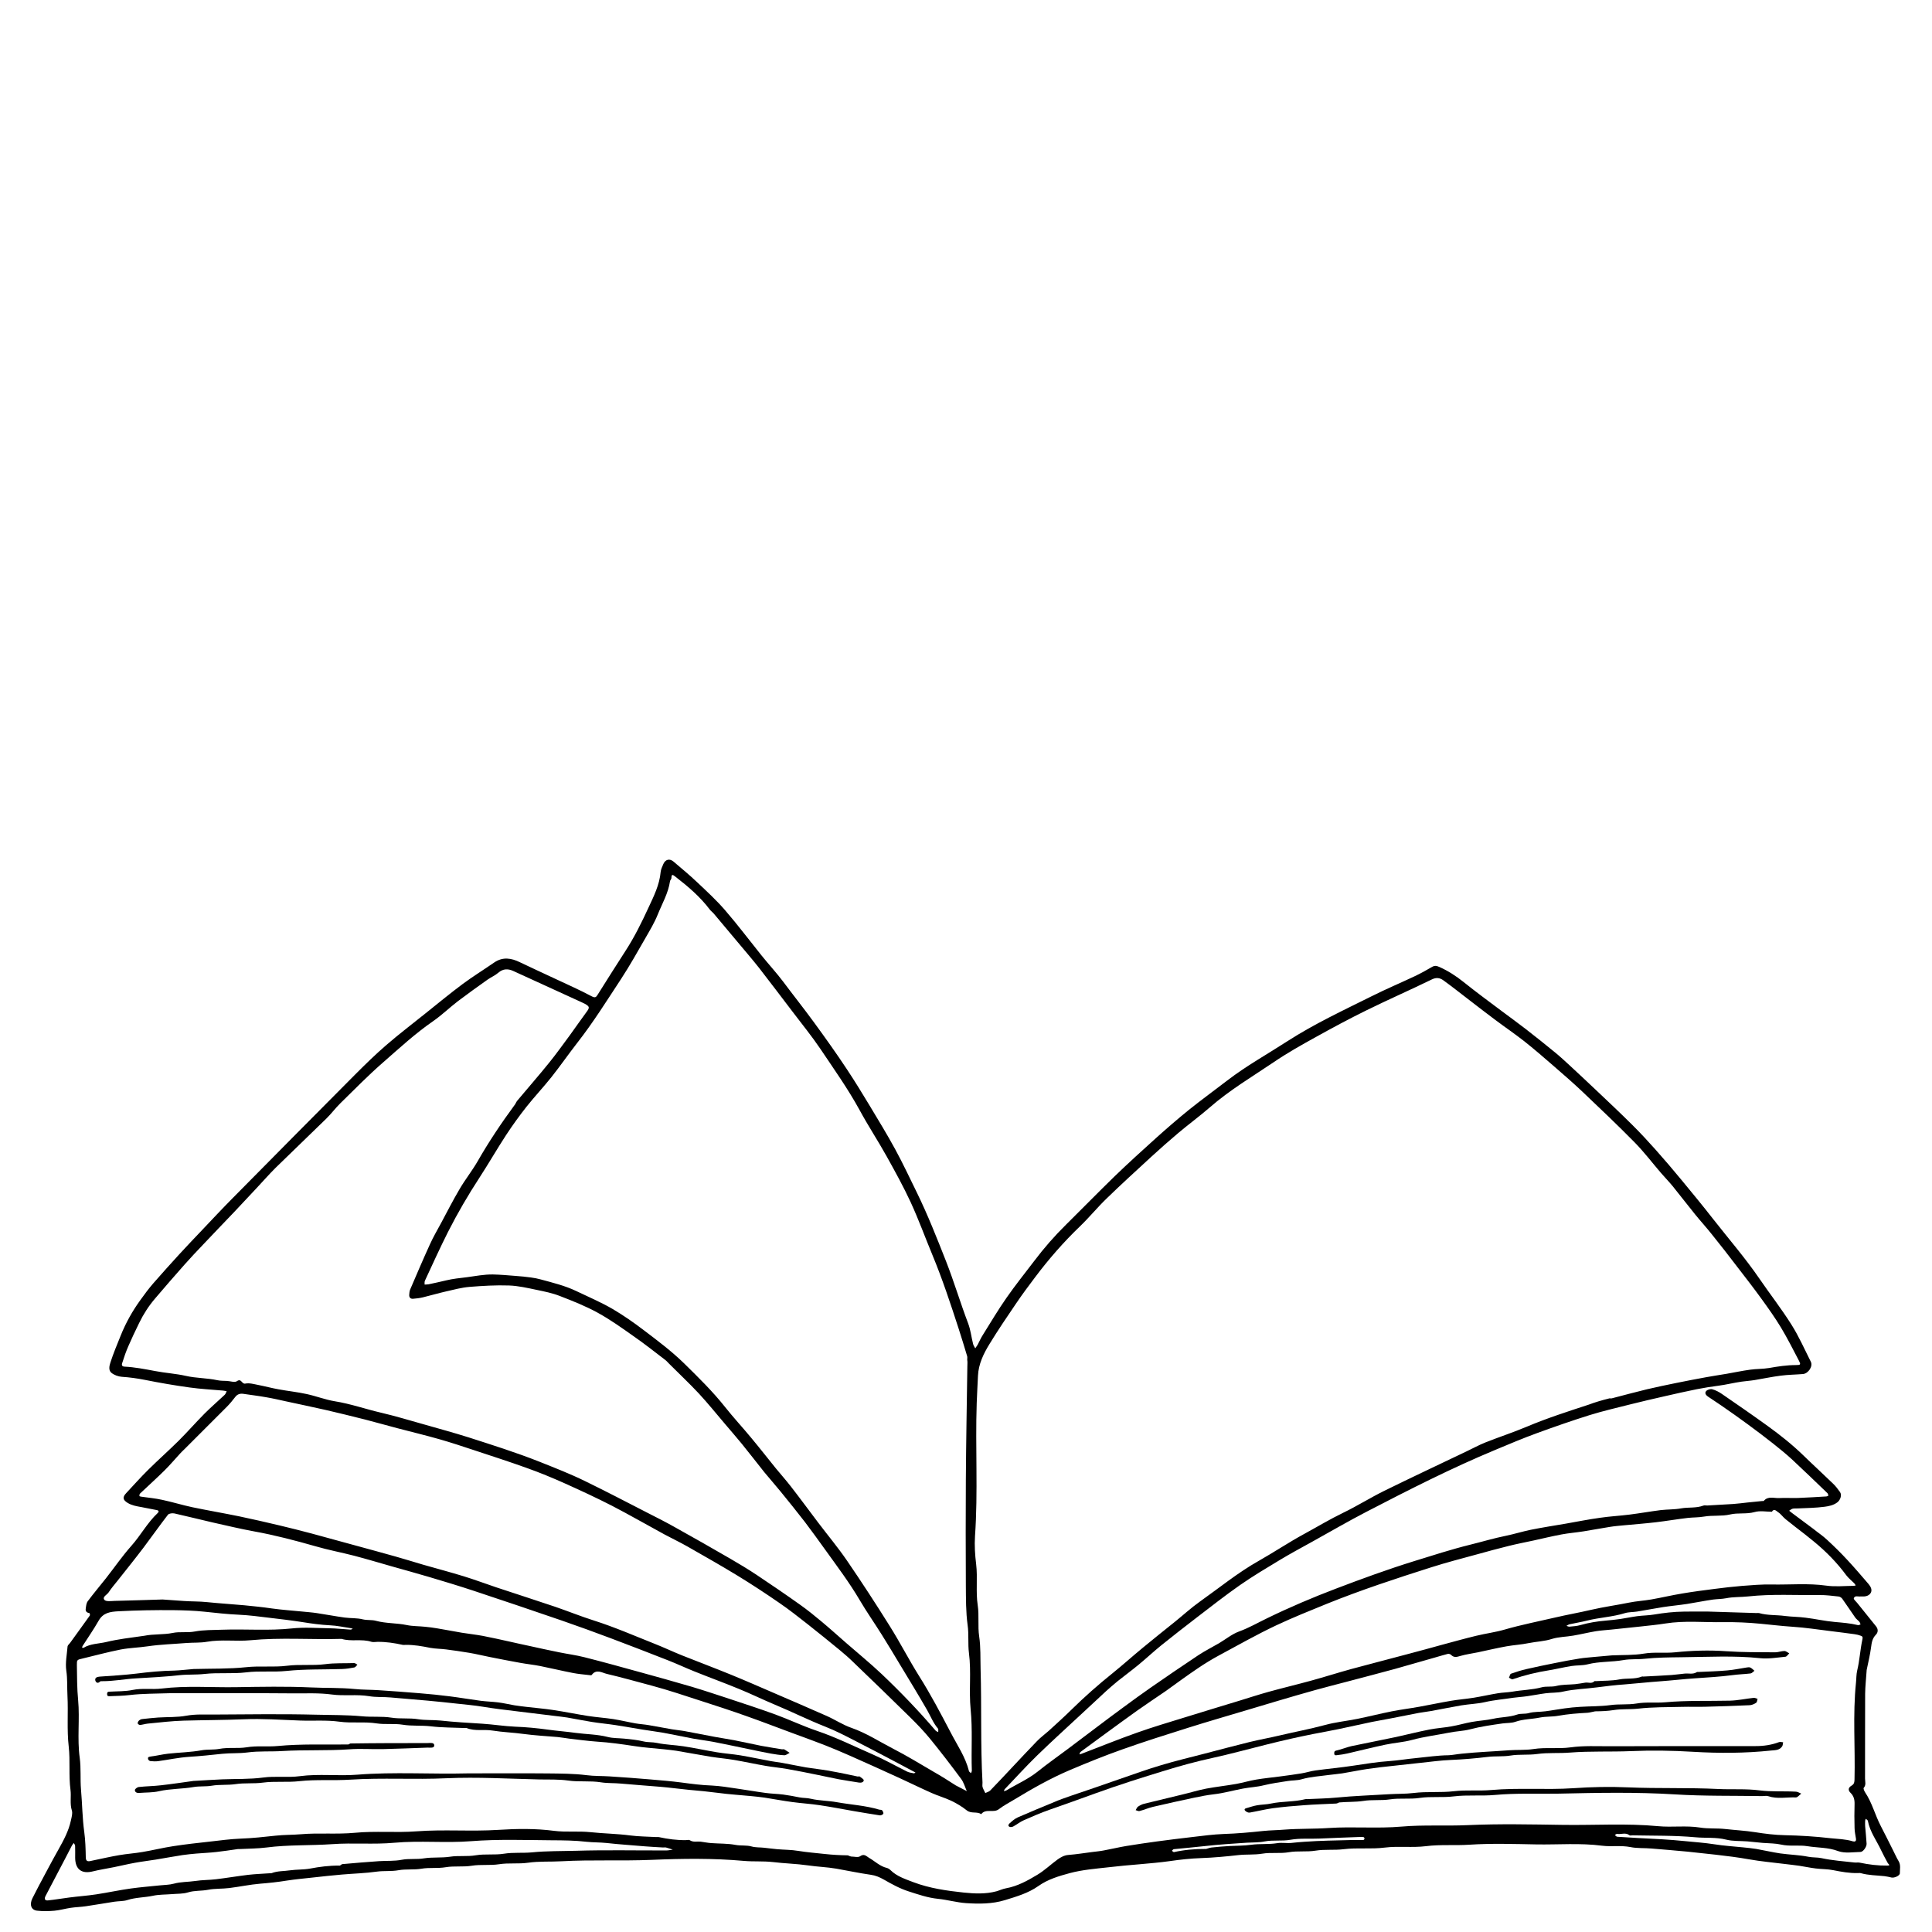 <svg xmlns="http://www.w3.org/2000/svg" xmlns:xlink="http://www.w3.org/1999/xlink" width="200" zoomAndPan="magnify" viewBox="0 0 150 150" height="200" preserveAspectRatio="xMidYMid meet" version="1.0"><defs><g/><clipPath id="e020529e1d"><path d="M 2.172 66.648 L 147.672 66.648 L 147.672 148.398 L 2.172 148.398 Z M 2.172 66.648 " clip-rule="nonzero"/></clipPath></defs><g clip-path="url(#e020529e1d)"><path fill="#000000" d="M 140.773 118.691 C 141.156 119 141.539 119.25 141.863 119.559 C 142.41 120.062 142.941 120.586 143.445 121.133 C 144.008 121.738 144.539 122.363 145.074 122.984 C 145.234 123.172 145.371 123.426 145.254 123.652 C 145.141 123.871 144.887 123.961 144.621 123.949 C 144.562 123.945 144.504 123.945 144.445 123.949 C 144.262 123.973 144.012 123.852 143.93 124.086 C 143.898 124.168 144.094 124.328 144.191 124.449 C 144.676 125.051 145.164 125.648 145.648 126.258 C 145.824 126.473 145.836 126.727 145.637 126.926 C 145.367 127.203 145.316 127.531 145.27 127.891 C 145.195 128.473 145.051 129.051 144.934 129.629 C 144.922 129.668 144.926 129.707 144.922 129.742 C 144.883 130.332 144.816 130.922 144.809 131.512 C 144.797 133.703 144.809 135.898 144.801 138.086 C 144.801 138.324 144.902 138.582 144.699 138.809 C 144.656 138.859 144.742 139.059 144.809 139.16 C 145.352 139.969 145.578 140.918 146.023 141.77 C 146.348 142.398 146.664 143.031 146.98 143.664 C 147.125 143.941 147.242 144.227 147.402 144.488 C 147.59 144.797 147.504 145.125 147.504 145.441 C 147.504 145.629 147.078 145.82 146.855 145.77 C 146.676 145.73 146.496 145.684 146.309 145.664 C 145.691 145.598 145.07 145.602 144.465 145.43 C 144.391 145.41 144.309 145.426 144.23 145.426 C 143.582 145.438 142.953 145.324 142.328 145.199 C 141.879 145.109 141.418 145.125 140.965 145.066 C 140.539 145.016 140.121 144.922 139.699 144.859 C 139.328 144.805 138.953 144.766 138.578 144.719 C 137.641 144.602 136.707 144.52 135.781 144.355 C 134.93 144.203 134.078 144.098 133.223 144 C 132.492 143.918 131.754 143.836 131.023 143.762 C 130.094 143.668 129.164 143.602 128.238 143.52 C 127.684 143.469 127.117 143.516 126.582 143.406 C 125.848 143.262 125.113 143.391 124.391 143.301 C 122.684 143.078 120.969 143.23 119.258 143.199 C 117.531 143.168 115.801 143.109 114.078 143.223 C 112.953 143.297 111.824 143.195 110.715 143.336 C 109.648 143.469 108.574 143.316 107.523 143.445 C 106.457 143.582 105.387 143.441 104.336 143.57 C 103.598 143.664 102.863 143.566 102.145 143.684 C 101.445 143.797 100.746 143.688 100.074 143.805 C 99.379 143.926 98.68 143.805 98.004 143.918 C 97.391 144.02 96.777 143.961 96.168 144.027 C 95.199 144.137 94.234 144.227 93.262 144.262 C 92.449 144.289 91.633 144.379 90.824 144.496 C 90.055 144.605 89.281 144.668 88.508 144.738 C 87.676 144.805 86.844 144.883 86.016 144.98 C 85.035 145.09 84.047 145.168 83.082 145.422 C 82.215 145.656 81.359 145.906 80.621 146.43 C 79.832 146.988 78.914 147.25 78.016 147.527 C 77.031 147.828 76.008 147.824 74.996 147.758 C 74.273 147.707 73.562 147.5 72.844 147.426 C 72.043 147.348 71.305 147.09 70.551 146.848 C 69.863 146.629 69.242 146.285 68.637 145.938 C 68.301 145.746 67.965 145.605 67.617 145.559 C 66.711 145.43 65.824 145.238 64.93 145.082 C 64.203 144.957 63.465 144.938 62.734 144.828 C 61.828 144.699 60.91 144.68 60.008 144.57 C 59.25 144.484 58.5 144.547 57.758 144.48 C 55.379 144.266 52.992 144.297 50.621 144.398 C 48.281 144.496 45.938 144.379 43.605 144.508 C 42.738 144.559 41.863 144.496 41.004 144.621 C 40.25 144.73 39.496 144.621 38.754 144.738 C 38.039 144.848 37.324 144.742 36.629 144.855 C 35.949 144.965 35.273 144.859 34.617 144.969 C 33.977 145.078 33.34 144.98 32.723 145.086 C 32.125 145.188 31.523 145.098 30.945 145.203 C 30.383 145.305 29.828 145.238 29.285 145.309 C 28.379 145.438 27.461 145.461 26.551 145.539 C 25.797 145.602 25.047 145.688 24.293 145.77 C 23.617 145.844 22.938 145.906 22.273 146.008 C 21.582 146.121 20.891 146.195 20.191 146.25 C 19.395 146.316 18.605 146.488 17.805 146.586 C 17.258 146.656 16.691 146.617 16.152 146.723 C 15.633 146.824 15.109 146.766 14.594 146.926 C 14.203 147.047 13.766 147.023 13.352 147.059 C 12.859 147.102 12.352 147.082 11.871 147.188 C 11.215 147.328 10.535 147.309 9.887 147.52 C 9.57 147.621 9.215 147.598 8.879 147.648 C 8.145 147.762 7.41 147.891 6.668 148 C 6.273 148.059 5.875 148.066 5.48 148.125 C 5.059 148.188 4.645 148.309 4.227 148.348 C 3.777 148.387 3.32 148.398 2.871 148.344 C 2.414 148.289 2.277 147.867 2.516 147.383 C 2.676 147.059 2.844 146.738 3.012 146.418 C 3.52 145.469 4.016 144.52 4.543 143.586 C 4.945 142.871 5.332 142.148 5.504 141.344 C 5.559 141.086 5.652 140.797 5.578 140.562 C 5.41 140.027 5.543 139.488 5.473 138.965 C 5.324 137.848 5.461 136.719 5.336 135.609 C 5.184 134.289 5.305 132.98 5.238 131.664 C 5.203 131.012 5.246 130.367 5.148 129.711 C 5.059 129.102 5.195 128.457 5.246 127.828 C 5.258 127.73 5.371 127.648 5.438 127.559 C 5.949 126.848 6.465 126.145 6.973 125.43 C 7 125.391 6.965 125.246 6.945 125.242 C 6.742 125.211 6.621 125.105 6.656 124.898 C 6.684 124.699 6.699 124.469 6.812 124.32 C 7.258 123.719 7.75 123.141 8.219 122.547 C 8.879 121.707 9.488 120.82 10.195 120.023 C 10.926 119.203 11.441 118.223 12.246 117.469 C 12.348 117.371 12.348 117.273 12.168 117.242 C 11.77 117.168 11.367 117.082 10.969 117.008 C 10.609 116.945 10.25 116.887 9.922 116.691 C 9.531 116.453 9.492 116.246 9.801 115.922 C 10.371 115.312 10.922 114.691 11.516 114.105 C 12.285 113.344 13.102 112.621 13.871 111.859 C 14.559 111.172 15.195 110.445 15.879 109.754 C 16.379 109.25 16.926 108.785 17.445 108.293 C 17.52 108.227 17.547 108.109 17.598 108.012 C 17.504 108 17.418 107.973 17.324 107.965 C 16.453 107.887 15.582 107.844 14.715 107.723 C 13.555 107.562 12.395 107.363 11.246 107.133 C 10.652 107.016 10.062 106.934 9.461 106.895 C 9.184 106.875 8.871 106.762 8.656 106.59 C 8.402 106.391 8.492 106.031 8.574 105.781 C 8.801 105.074 9.09 104.391 9.367 103.703 C 9.762 102.715 10.277 101.793 10.902 100.93 C 11.219 100.488 11.543 100.051 11.898 99.641 C 12.566 98.871 13.25 98.121 13.934 97.367 C 14.508 96.742 15.098 96.125 15.684 95.508 C 16.473 94.676 17.25 93.844 18.059 93.027 C 21.234 89.812 24.41 86.605 27.594 83.406 C 28.375 82.625 29.168 81.848 30.004 81.129 C 30.988 80.277 32.027 79.488 33.043 78.672 C 33.996 77.91 34.941 77.129 35.926 76.395 C 36.711 75.812 37.551 75.297 38.355 74.738 C 39.031 74.27 39.691 74.379 40.371 74.711 C 41.254 75.137 42.145 75.539 43.031 75.957 C 44 76.414 44.984 76.844 45.93 77.348 C 46.238 77.516 46.293 77.398 46.426 77.191 C 47.137 76.055 47.855 74.926 48.582 73.797 C 49.266 72.738 49.82 71.613 50.344 70.477 C 50.758 69.586 51.203 68.707 51.293 67.699 C 51.312 67.492 51.418 67.285 51.5 67.086 C 51.66 66.715 51.996 66.637 52.297 66.898 C 52.906 67.418 53.531 67.93 54.113 68.484 C 54.863 69.191 55.633 69.898 56.305 70.68 C 57.281 71.809 58.172 72.996 59.105 74.156 C 59.664 74.852 60.27 75.508 60.805 76.215 C 61.598 77.277 62.422 78.312 63.207 79.387 C 64.082 80.586 64.945 81.793 65.762 83.031 C 66.371 83.949 66.945 84.887 67.512 85.828 C 68.188 86.953 68.875 88.074 69.504 89.23 C 70.102 90.328 70.633 91.465 71.184 92.586 C 72.035 94.328 72.742 96.125 73.453 97.93 C 74.074 99.516 74.559 101.148 75.164 102.742 C 75.359 103.25 75.414 103.809 75.551 104.344 C 75.578 104.465 75.66 104.57 75.719 104.684 C 75.777 104.59 75.848 104.504 75.902 104.41 C 76.035 104.152 76.152 103.887 76.309 103.641 C 76.914 102.672 77.496 101.691 78.145 100.762 C 78.828 99.781 79.578 98.844 80.305 97.891 C 81.051 96.902 81.871 95.965 82.758 95.09 C 84.027 93.836 85.27 92.562 86.551 91.316 C 87.594 90.312 88.664 89.336 89.738 88.371 C 90.578 87.617 91.426 86.883 92.301 86.172 C 93.281 85.387 94.297 84.648 95.293 83.883 C 96.773 82.746 98.402 81.844 99.965 80.832 C 102.059 79.484 104.309 78.438 106.527 77.332 C 107.613 76.789 108.73 76.316 109.832 75.797 C 110.293 75.578 110.742 75.332 111.18 75.074 C 111.387 74.953 111.535 74.977 111.75 75.074 C 112.434 75.379 113.043 75.773 113.625 76.238 C 114.59 77.012 115.586 77.746 116.578 78.488 C 117.191 78.949 117.812 79.391 118.418 79.863 C 119.207 80.473 119.988 81.098 120.758 81.73 C 121.145 82.047 121.508 82.387 121.879 82.727 C 122.531 83.332 123.184 83.938 123.828 84.551 C 124.801 85.473 125.781 86.391 126.73 87.336 C 127.348 87.949 127.941 88.59 128.523 89.242 C 129.219 90.023 129.895 90.816 130.562 91.625 C 131.391 92.629 132.219 93.633 133.016 94.656 C 134.219 96.191 135.5 97.668 136.605 99.281 C 137.422 100.473 138.312 101.613 139.082 102.836 C 139.664 103.754 140.105 104.762 140.594 105.73 C 140.77 106.082 140.395 106.645 139.98 106.68 C 139.41 106.727 138.832 106.73 138.266 106.805 C 137.582 106.891 136.91 107.035 136.23 107.148 C 135.895 107.203 135.555 107.223 135.223 107.27 C 134.617 107.355 134.02 107.508 133.422 107.586 C 132.859 107.66 132.305 107.746 131.754 107.855 C 130.906 108.027 130.059 108.215 129.219 108.41 C 128.34 108.609 127.465 108.812 126.594 109.031 C 125.527 109.301 124.457 109.547 123.41 109.871 C 122.039 110.301 120.688 110.773 119.336 111.266 C 118.246 111.664 117.18 112.113 116.109 112.562 C 112.688 113.984 109.383 115.668 106.098 117.371 C 104.672 118.109 103.281 118.922 101.879 119.699 C 101.031 120.168 100.18 120.625 99.352 121.125 C 98.316 121.75 97.27 122.371 96.273 123.066 C 95.125 123.867 94.02 124.738 92.906 125.59 C 91.98 126.301 91.059 127.02 90.152 127.75 C 89.559 128.23 89.004 128.75 88.414 129.238 C 87.879 129.68 87.32 130.09 86.773 130.527 C 86.461 130.781 86.16 131.047 85.863 131.312 C 85.281 131.848 84.699 132.391 84.121 132.93 C 82.918 134.051 81.695 135.156 80.516 136.301 C 79.656 137.141 78.848 138.031 78.016 138.902 C 77.977 138.941 77.965 139.008 77.941 139.066 C 78.008 139.047 78.082 139.039 78.141 139.004 C 78.938 138.52 79.805 138.148 80.547 137.559 C 81.305 136.949 82.102 136.391 82.879 135.809 C 83.688 135.203 84.492 134.59 85.301 133.984 C 85.926 133.512 86.555 133.039 87.188 132.578 C 87.895 132.059 88.602 131.539 89.316 131.043 C 90.547 130.188 91.785 129.344 93.035 128.512 C 93.555 128.168 94.113 127.891 94.648 127.578 C 95.168 127.27 95.652 126.867 96.211 126.664 C 96.973 126.387 97.656 125.988 98.379 125.641 C 100.125 124.789 101.91 124.031 103.727 123.34 C 105.727 122.578 107.738 121.844 109.789 121.207 C 111.234 120.762 112.676 120.293 114.145 119.93 C 115.07 119.703 115.98 119.426 116.918 119.238 C 117.566 119.105 118.199 118.906 118.844 118.773 C 119.738 118.594 120.637 118.453 121.535 118.301 C 122.43 118.145 123.324 117.965 124.227 117.84 C 124.996 117.727 125.77 117.688 126.539 117.59 C 127.34 117.488 128.129 117.348 128.926 117.246 C 129.457 117.184 129.996 117.207 130.523 117.109 C 131.098 117.008 131.695 117.105 132.258 116.891 C 132.344 116.859 132.453 116.891 132.547 116.887 C 133.219 116.848 133.895 116.812 134.559 116.77 C 134.934 116.746 135.316 116.691 135.691 116.652 C 136.066 116.613 136.445 116.574 136.82 116.539 C 136.859 116.531 136.918 116.551 136.938 116.531 C 137.277 116.129 137.73 116.332 138.141 116.309 C 138.625 116.281 139.121 116.32 139.609 116.301 C 140.34 116.273 141.07 116.227 141.797 116.184 C 141.848 116.18 141.898 116.152 141.953 116.133 C 141.934 116.066 141.934 115.98 141.887 115.934 C 140.977 115.062 140.07 114.18 139.148 113.324 C 138.676 112.887 138.168 112.48 137.66 112.074 C 137.016 111.566 136.355 111.066 135.695 110.582 C 135.023 110.086 134.336 109.605 133.648 109.129 C 133.305 108.887 132.938 108.664 132.594 108.422 C 132.438 108.312 132.324 108.141 132.48 107.988 C 132.582 107.887 132.809 107.824 132.941 107.863 C 133.203 107.934 133.453 108.066 133.672 108.215 C 134.867 109.035 136.059 109.859 137.234 110.707 C 138.203 111.406 139.137 112.148 140 112.984 C 140.762 113.727 141.551 114.445 142.316 115.188 C 142.523 115.383 142.695 115.613 142.859 115.844 C 143.023 116.082 142.879 116.48 142.637 116.652 C 142.34 116.871 141.992 116.941 141.66 116.984 C 140.977 117.074 140.281 117.082 139.59 117.113 C 139.453 117.125 139.312 117.105 139.188 117.133 C 139.082 117.16 139 117.234 138.91 117.293 C 138.98 117.352 139.055 117.41 139.133 117.469 C 139.68 117.883 140.215 118.27 140.773 118.691 M 124.965 108.566 C 125.023 108.566 125.082 108.582 125.141 108.566 C 126.047 108.332 126.945 108.086 127.855 107.867 C 128.625 107.684 129.402 107.527 130.176 107.367 C 130.938 107.211 131.703 107.066 132.465 106.926 C 132.996 106.828 133.531 106.75 134.062 106.66 C 134.668 106.555 135.266 106.426 135.871 106.344 C 136.363 106.273 136.863 106.293 137.352 106.211 C 138.043 106.09 138.727 105.984 139.434 105.984 C 139.809 105.984 139.832 105.953 139.648 105.602 C 139.199 104.746 138.766 103.887 138.27 103.062 C 137.812 102.305 137.297 101.582 136.777 100.863 C 136.172 100.027 135.543 99.215 134.914 98.402 C 134.254 97.535 133.586 96.676 132.902 95.828 C 132.492 95.309 132.039 94.816 131.625 94.305 C 131.031 93.574 130.461 92.828 129.867 92.094 C 129.578 91.742 129.254 91.41 128.953 91.062 C 128.273 90.27 127.637 89.43 126.906 88.688 C 125.594 87.352 124.234 86.066 122.879 84.777 C 122.141 84.078 121.371 83.41 120.605 82.746 C 119.859 82.098 119.109 81.449 118.336 80.836 C 117.617 80.273 116.859 79.758 116.129 79.211 C 115.453 78.707 114.785 78.191 114.117 77.676 C 113.43 77.152 112.758 76.613 112.059 76.109 C 111.805 75.926 111.527 75.867 111.176 76.039 C 109.496 76.859 107.781 77.609 106.105 78.434 C 104.77 79.09 103.453 79.797 102.148 80.523 C 101.043 81.133 99.938 81.754 98.895 82.465 C 97.215 83.598 95.465 84.637 93.934 85.973 C 93.133 86.668 92.281 87.293 91.473 87.973 C 90.77 88.566 90.082 89.176 89.402 89.797 C 88.234 90.871 87.066 91.938 85.926 93.043 C 85.215 93.727 84.59 94.496 83.879 95.184 C 82.586 96.422 81.418 97.762 80.348 99.188 C 79.844 99.855 79.344 100.527 78.875 101.223 C 78.172 102.254 77.469 103.293 76.816 104.363 C 76.359 105.109 75.973 105.906 75.93 106.809 C 75.902 107.516 75.852 108.227 75.832 108.93 C 75.715 112.375 75.941 115.824 75.699 119.27 C 75.652 119.992 75.699 120.723 75.789 121.453 C 75.914 122.504 75.75 123.57 75.91 124.633 C 76.031 125.426 75.902 126.242 76.023 127.051 C 76.148 127.883 76.109 128.742 76.133 129.582 C 76.219 132.52 76.121 135.461 76.281 138.391 C 76.285 138.508 76.258 138.637 76.285 138.742 C 76.336 138.906 76.426 139.059 76.5 139.211 C 76.633 139.148 76.785 139.109 76.883 139.012 C 77.477 138.402 78.055 137.777 78.637 137.16 C 79.262 136.5 79.879 135.828 80.512 135.18 C 80.789 134.891 81.121 134.652 81.418 134.387 C 82.016 133.84 82.621 133.297 83.199 132.727 C 84.215 131.73 85.273 130.797 86.387 129.902 C 87.184 129.258 87.949 128.57 88.742 127.918 C 89.555 127.242 90.387 126.586 91.211 125.922 C 91.859 125.398 92.477 124.832 93.152 124.352 C 94.664 123.281 96.102 122.102 97.723 121.188 C 98.918 120.512 100.059 119.746 101.266 119.09 C 102.273 118.543 103.254 117.949 104.289 117.449 C 105.371 116.926 106.395 116.281 107.469 115.75 C 109.59 114.707 111.723 113.707 113.848 112.691 C 114.34 112.461 114.82 112.191 115.324 111.992 C 116.387 111.57 117.477 111.215 118.527 110.773 C 120.102 110.109 121.727 109.586 123.352 109.055 C 123.836 108.871 124.344 108.723 124.965 108.566 M 66.082 144.141 C 66.316 144.141 66.621 144.23 66.773 144.121 C 67.098 143.891 67.266 144.121 67.473 144.242 C 67.93 144.504 68.312 144.898 68.855 145.027 C 68.957 145.051 69.062 145.121 69.137 145.195 C 69.637 145.688 70.289 145.891 70.926 146.137 C 72.18 146.609 73.504 146.797 74.824 146.938 C 75.656 147.023 76.523 147.066 77.363 146.84 C 77.605 146.77 77.844 146.656 78.094 146.609 C 78.992 146.449 79.777 146.016 80.535 145.559 C 81.098 145.223 81.578 144.758 82.109 144.371 C 82.359 144.195 82.625 144.039 82.961 144.016 C 83.578 143.969 84.195 143.867 84.809 143.789 C 85.105 143.75 85.406 143.727 85.699 143.668 C 86.277 143.562 86.852 143.422 87.438 143.324 C 88.23 143.195 89.023 143.078 89.824 142.969 C 90.754 142.844 91.688 142.727 92.617 142.621 C 93.406 142.527 94.199 142.422 94.996 142.391 C 96.027 142.359 97.051 142.266 98.078 142.156 C 98.629 142.098 99.184 142.098 99.738 142.051 C 100.871 141.965 102.016 142.004 103.16 141.926 C 105.047 141.801 106.934 141.98 108.824 141.816 C 110.523 141.668 112.242 141.781 113.957 141.703 C 116.426 141.59 118.898 141.648 121.371 141.684 C 123.828 141.719 126.285 141.551 128.746 141.785 C 129.82 141.887 130.914 141.719 131.992 141.891 C 132.633 141.996 133.293 141.93 133.945 142.004 C 134.715 142.09 135.488 142.129 136.258 142.25 C 137.023 142.371 137.805 142.469 138.574 142.484 C 139.762 142.508 140.945 142.582 142.129 142.719 C 142.707 142.781 143.293 142.785 143.855 142.961 C 143.996 143.004 144.129 142.969 144.098 142.762 C 144.055 142.484 143.992 142.207 143.988 141.93 C 143.969 141.305 143.969 140.68 143.988 140.051 C 143.996 139.707 143.918 139.426 143.664 139.184 C 143.473 138.988 143.492 138.789 143.754 138.637 C 143.965 138.512 143.977 138.363 143.984 138.164 C 144.047 135.66 143.84 133.145 144.098 130.641 C 144.133 130.324 144.117 130.012 144.195 129.684 C 144.383 128.906 144.422 128.098 144.59 127.312 C 144.637 127.113 144.617 127.051 144.473 127 C 144.324 126.941 144.156 126.902 143.992 126.879 C 143.379 126.793 142.766 126.719 142.148 126.641 C 141.152 126.52 140.164 126.363 139.172 126.301 C 138.34 126.246 137.512 126.145 136.68 126.066 C 135.719 125.973 134.75 125.93 133.785 125.945 C 132.289 125.969 130.789 125.809 129.301 126.047 C 128.652 126.152 127.996 126.211 127.34 126.285 C 126.59 126.367 125.832 126.445 125.078 126.523 C 124.684 126.562 124.285 126.586 123.895 126.648 C 123.312 126.746 122.738 126.887 122.152 126.988 C 121.598 127.086 121.016 127.082 120.492 127.246 C 119.898 127.438 119.285 127.449 118.691 127.57 C 118.121 127.688 117.535 127.719 116.965 127.82 C 116.223 127.953 115.484 128.129 114.746 128.285 C 114.293 128.379 113.828 128.438 113.387 128.566 C 113.109 128.648 112.887 128.719 112.656 128.48 C 112.602 128.422 112.477 128.391 112.398 128.41 C 112.043 128.5 111.695 128.609 111.348 128.707 C 110.328 129 109.312 129.293 108.293 129.578 C 107.043 129.918 105.785 130.246 104.527 130.578 C 103.715 130.789 102.898 131 102.09 131.223 C 101.141 131.484 100.195 131.766 99.25 132.043 C 98.461 132.277 97.676 132.508 96.895 132.746 C 95.34 133.211 93.781 133.66 92.234 134.148 C 90.535 134.684 88.836 135.219 87.156 135.816 C 85.77 136.305 84.406 136.859 83.059 137.43 C 81.562 138.066 80.152 138.867 78.766 139.707 C 78.355 139.957 77.926 140.176 77.551 140.465 C 77.133 140.789 76.535 140.383 76.18 140.852 C 75.848 140.621 75.41 140.836 75.062 140.559 C 74.691 140.262 74.273 140.012 73.848 139.809 C 73.359 139.578 72.828 139.43 72.332 139.207 C 71.504 138.84 70.691 138.438 69.863 138.059 C 68.578 137.469 67.285 136.887 65.996 136.316 C 65.312 136.012 64.633 135.727 63.941 135.457 C 63.148 135.145 62.344 134.863 61.547 134.566 C 60.336 134.121 59.133 133.652 57.922 133.227 C 56.758 132.812 55.586 132.43 54.406 132.051 C 53.16 131.648 51.918 131.227 50.652 130.887 C 49.469 130.57 48.289 130.238 47.098 129.957 C 46.746 129.871 46.293 129.559 45.941 130.043 C 45.914 130.082 45.793 130.062 45.719 130.051 C 45.309 130.004 44.895 129.969 44.492 129.891 C 43.641 129.727 42.797 129.523 41.949 129.352 C 41.438 129.25 40.918 129.199 40.402 129.105 C 39.598 128.961 38.801 128.805 38 128.645 C 37.477 128.543 36.953 128.41 36.43 128.324 C 35.84 128.223 35.246 128.141 34.648 128.062 C 34.238 128.008 33.812 128.012 33.402 127.938 C 32.77 127.809 32.141 127.699 31.5 127.707 C 31.422 127.707 31.34 127.723 31.266 127.707 C 30.617 127.562 29.965 127.465 29.305 127.473 C 29.148 127.473 28.977 127.512 28.836 127.469 C 28.078 127.223 27.273 127.473 26.52 127.242 C 24.16 127.312 21.801 127.121 19.441 127.348 C 18.328 127.453 17.199 127.27 16.078 127.465 C 15.551 127.559 15.012 127.52 14.477 127.562 C 13.469 127.645 12.461 127.672 11.457 127.82 C 10.766 127.922 10.059 127.938 9.379 128.066 C 8.387 128.262 7.41 128.527 6.43 128.762 C 5.973 128.867 5.965 128.863 5.969 129.281 C 5.984 130.184 5.977 131.086 6.066 131.992 C 6.203 133.477 5.984 134.977 6.188 136.465 C 6.301 137.281 6.219 138.109 6.289 138.941 C 6.387 140.039 6.391 141.148 6.543 142.246 C 6.629 142.887 6.648 143.543 6.66 144.195 C 6.664 144.461 6.758 144.535 6.992 144.496 C 7.082 144.48 7.172 144.457 7.258 144.438 C 7.926 144.301 8.594 144.145 9.27 144.031 C 9.859 143.93 10.465 143.891 11.059 143.789 C 11.859 143.656 12.648 143.457 13.453 143.336 C 14.402 143.188 15.355 143.086 16.305 142.98 C 17.094 142.891 17.891 142.781 18.684 142.75 C 19.598 142.719 20.504 142.617 21.41 142.52 C 22.059 142.449 22.711 142.465 23.363 142.41 C 24.754 142.289 26.152 142.43 27.555 142.297 C 29.137 142.145 30.734 142.305 32.332 142.184 C 34.445 142.023 36.574 142.207 38.703 142.07 C 40.129 141.98 41.57 141.957 43.012 142.145 C 43.945 142.266 44.895 142.148 45.852 142.25 C 46.875 142.359 47.906 142.367 48.934 142.504 C 49.594 142.59 50.273 142.59 50.945 142.629 C 51.023 142.637 51.105 142.617 51.18 142.637 C 51.863 142.785 52.555 142.879 53.258 142.867 C 53.355 142.867 53.48 142.828 53.551 142.871 C 53.816 143.051 54.109 142.957 54.387 142.984 C 54.664 143.02 54.941 143.078 55.219 143.098 C 55.852 143.145 56.492 143.121 57.109 143.238 C 57.527 143.316 57.961 143.246 58.352 143.359 C 58.676 143.449 58.992 143.422 59.309 143.457 C 59.645 143.488 59.98 143.543 60.324 143.57 C 60.875 143.621 61.434 143.609 61.98 143.703 C 62.672 143.816 63.367 143.867 64.059 143.945 C 64.633 144.008 65.203 144.039 65.777 144.047 C 65.84 144.027 65.902 144.102 66.082 144.141 M 75.094 105.57 C 75.094 105.473 75.117 105.367 75.086 105.281 C 74.875 104.566 74.652 103.855 74.426 103.148 C 73.801 101.223 73.164 99.293 72.387 97.422 C 71.824 96.066 71.324 94.688 70.711 93.355 C 70.148 92.137 69.496 90.957 68.844 89.785 C 68.168 88.57 67.402 87.41 66.742 86.191 C 65.832 84.527 64.734 82.984 63.68 81.414 C 63.02 80.438 62.277 79.527 61.566 78.59 C 60.691 77.445 59.824 76.289 58.941 75.156 C 58.391 74.457 57.805 73.785 57.234 73.098 C 56.625 72.371 56.02 71.648 55.406 70.918 C 55.316 70.816 55.199 70.734 55.117 70.629 C 54.363 69.625 53.414 68.82 52.43 68.059 C 52.227 67.898 52.133 67.852 52.129 68.172 C 52.129 68.254 52.031 68.332 52.02 68.418 C 51.883 69.352 51.406 70.16 51.062 71.016 C 50.812 71.637 50.461 72.219 50.125 72.805 C 49.508 73.879 48.898 74.969 48.219 76.008 C 47.121 77.676 46.066 79.371 44.832 80.949 C 44.145 81.832 43.504 82.754 42.809 83.633 C 42.184 84.418 41.488 85.156 40.863 85.945 C 40.312 86.645 39.789 87.371 39.301 88.113 C 38.59 89.203 37.941 90.332 37.23 91.426 C 36.34 92.789 35.523 94.191 34.785 95.645 C 34.16 96.887 33.582 98.156 32.996 99.422 C 32.949 99.512 32.969 99.629 32.965 99.734 C 33.074 99.727 33.18 99.73 33.281 99.711 C 33.73 99.613 34.184 99.523 34.633 99.41 C 35.16 99.281 35.703 99.23 36.238 99.164 C 36.91 99.074 37.582 98.941 38.262 98.949 C 38.859 98.961 39.445 99.016 40.039 99.062 C 40.434 99.09 40.836 99.129 41.23 99.184 C 41.48 99.215 41.742 99.27 41.988 99.336 C 42.918 99.59 43.859 99.816 44.734 100.234 C 45.684 100.688 46.66 101.105 47.57 101.633 C 48.398 102.121 49.191 102.672 49.965 103.262 C 51.051 104.086 52.141 104.902 53.117 105.855 C 54.223 106.941 55.328 108.023 56.289 109.234 C 56.938 110.055 57.656 110.824 58.32 111.629 C 58.973 112.41 59.598 113.215 60.238 114.004 C 60.625 114.473 61.027 114.926 61.398 115.402 C 62.121 116.332 62.816 117.281 63.527 118.219 C 64.273 119.203 65.066 120.152 65.762 121.168 C 66.906 122.84 68.012 124.539 69.082 126.25 C 69.879 127.52 70.562 128.852 71.355 130.121 C 72.254 131.543 73.031 133.023 73.809 134.508 C 74.316 135.488 74.957 136.41 75.23 137.504 C 75.242 137.566 75.336 137.617 75.391 137.668 C 75.41 137.602 75.453 137.539 75.453 137.469 C 75.395 135.883 75.52 134.297 75.359 132.703 C 75.219 131.262 75.418 129.801 75.23 128.348 C 75.137 127.629 75.23 126.898 75.125 126.164 C 74.988 125.16 74.996 124.125 74.988 123.105 C 74.977 120.367 74.969 117.629 74.988 114.887 C 75.008 111.949 75.062 109.012 75.105 106.07 C 75.098 105.934 75.133 105.785 75.094 105.57 M 39.996 85.734 C 40.051 85.645 40.094 85.535 40.164 85.453 C 40.992 84.465 41.844 83.492 42.652 82.488 C 43.203 81.809 43.711 81.09 44.234 80.387 C 44.672 79.789 45.09 79.172 45.535 78.574 C 45.793 78.23 45.789 78.145 45.398 77.93 C 45.32 77.887 45.238 77.848 45.152 77.812 C 44.215 77.379 43.273 76.953 42.336 76.523 C 41.512 76.145 40.688 75.766 39.859 75.391 C 39.445 75.199 39.066 75.199 38.691 75.52 C 38.445 75.734 38.129 75.867 37.859 76.055 C 37.086 76.605 36.312 77.156 35.555 77.73 C 34.895 78.234 34.293 78.824 33.613 79.293 C 32.234 80.246 31.012 81.375 29.762 82.469 C 28.602 83.477 27.527 84.578 26.43 85.652 C 26.047 86.027 25.723 86.469 25.34 86.844 C 24.035 88.125 22.707 89.383 21.398 90.668 C 20.879 91.184 20.398 91.742 19.895 92.273 C 19.324 92.883 18.762 93.488 18.188 94.094 C 17.383 94.941 16.574 95.773 15.777 96.621 C 15.285 97.137 14.793 97.656 14.32 98.191 C 13.551 99.062 12.781 99.941 12.031 100.828 C 11.539 101.406 11.129 102.043 10.801 102.723 C 10.504 103.324 10.219 103.93 9.953 104.543 C 9.781 104.941 9.637 105.352 9.508 105.766 C 9.48 105.855 9.371 106.09 9.664 106.105 C 10.469 106.145 11.262 106.301 12.051 106.449 C 12.84 106.602 13.648 106.645 14.434 106.824 C 15.238 107.008 16.074 106.984 16.883 107.16 C 17.121 107.211 17.371 107.203 17.621 107.215 C 17.883 107.23 18.23 107.355 18.395 107.234 C 18.746 106.984 18.766 107.48 19.043 107.422 C 19.359 107.355 19.715 107.465 20.047 107.527 C 20.574 107.629 21.09 107.77 21.609 107.863 C 22.34 108 23.086 108.074 23.812 108.234 C 24.543 108.391 25.254 108.672 25.988 108.793 C 27.23 108.992 28.406 109.41 29.625 109.691 C 30.711 109.945 31.777 110.27 32.848 110.57 C 34.023 110.906 35.207 111.227 36.371 111.594 C 38.219 112.188 40.07 112.77 41.883 113.488 C 43.078 113.965 44.277 114.43 45.438 115 C 47.055 115.789 48.652 116.621 50.246 117.441 C 50.957 117.805 51.676 118.164 52.375 118.559 C 53.828 119.367 55.27 120.188 56.711 121.023 C 57.391 121.418 58.066 121.824 58.727 122.262 C 59.863 123.02 61 123.793 62.113 124.586 C 62.699 125 63.254 125.453 63.801 125.91 C 64.434 126.438 65.043 126.988 65.66 127.527 C 66.594 128.344 67.562 129.129 68.465 129.984 C 69.926 131.371 71.324 132.828 72.637 134.359 C 72.688 134.418 72.773 134.441 72.844 134.48 C 72.836 134.387 72.871 134.266 72.824 134.207 C 72.461 133.781 72.262 133.266 71.992 132.789 C 71.32 131.617 70.613 130.461 69.914 129.305 C 69.434 128.504 68.953 127.703 68.461 126.918 C 67.895 126.012 67.281 125.141 66.742 124.223 C 65.934 122.848 64.973 121.582 64.047 120.289 C 63.535 119.582 63.027 118.867 62.496 118.172 C 61.875 117.367 61.234 116.574 60.594 115.789 C 60.188 115.289 59.758 114.809 59.348 114.309 C 58.758 113.574 58.191 112.828 57.598 112.102 C 57.176 111.586 56.738 111.086 56.305 110.574 C 55.629 109.781 54.973 108.965 54.262 108.195 C 53.516 107.395 52.711 106.645 51.938 105.867 C 51.84 105.77 51.754 105.664 51.645 105.582 C 50.84 104.969 50.047 104.336 49.219 103.762 C 48.301 103.113 47.379 102.453 46.395 101.914 C 45.461 101.402 44.457 101.004 43.465 100.621 C 42.891 100.395 42.27 100.27 41.664 100.145 C 40.953 99.996 40.23 99.828 39.516 99.805 C 38.492 99.77 37.465 99.832 36.445 99.914 C 35.844 99.965 35.246 100.125 34.648 100.262 C 34.043 100.402 33.449 100.574 32.844 100.723 C 32.59 100.785 32.328 100.816 32.07 100.836 C 31.859 100.852 31.754 100.723 31.773 100.512 C 31.781 100.387 31.793 100.246 31.84 100.129 C 32.348 98.949 32.848 97.77 33.383 96.602 C 33.637 96.035 33.953 95.504 34.246 94.957 C 34.719 94.074 35.172 93.184 35.68 92.324 C 36.105 91.594 36.637 90.926 37.066 90.191 C 37.938 88.664 38.91 87.211 39.996 85.734 M 74.211 138.621 C 74.492 138.766 74.781 138.918 75.062 139.062 C 74.918 138.742 74.824 138.379 74.613 138.102 C 73.832 137.047 73.031 136.004 72.203 134.988 C 71.727 134.406 71.203 133.863 70.664 133.332 C 69.195 131.883 67.707 130.449 66.219 129.02 C 65.891 128.699 65.543 128.398 65.188 128.105 C 64.371 127.438 63.551 126.766 62.719 126.113 C 61.984 125.539 61.25 124.953 60.473 124.426 C 59.426 123.703 58.359 123.004 57.281 122.344 C 56 121.562 54.695 120.824 53.395 120.082 C 52.809 119.746 52.199 119.461 51.605 119.141 C 50.242 118.402 48.898 117.625 47.527 116.914 C 46.316 116.293 45.082 115.723 43.84 115.164 C 42.879 114.734 41.906 114.332 40.918 113.98 C 39.551 113.488 38.168 113.043 36.789 112.586 C 35.906 112.293 35.023 112 34.133 111.746 C 33.043 111.434 31.938 111.172 30.844 110.883 C 30.008 110.664 29.188 110.43 28.355 110.215 C 27.34 109.961 26.324 109.707 25.305 109.473 C 24.281 109.242 23.254 109.027 22.227 108.805 C 21.707 108.691 21.188 108.57 20.656 108.48 C 20.066 108.375 19.473 108.305 18.879 108.215 C 18.633 108.184 18.43 108.246 18.27 108.453 C 18.059 108.727 17.844 108.992 17.602 109.234 C 16.512 110.332 15.41 111.426 14.316 112.52 C 14.203 112.629 14.09 112.734 13.984 112.852 C 13.578 113.289 13.195 113.75 12.77 114.168 C 12.152 114.781 11.5 115.363 10.871 115.961 C 10.828 116 10.824 116.09 10.824 116.16 C 10.824 116.172 10.922 116.191 10.973 116.203 C 11.512 116.281 12.055 116.328 12.582 116.445 C 13.371 116.613 14.145 116.852 14.93 117.02 C 16.141 117.273 17.363 117.48 18.582 117.73 C 19.629 117.949 20.664 118.188 21.703 118.434 C 22.539 118.633 23.379 118.844 24.211 119.066 C 25.305 119.359 26.395 119.664 27.488 119.961 C 28.562 120.254 29.641 120.547 30.711 120.848 C 31.43 121.051 32.141 121.273 32.859 121.484 C 33.91 121.785 34.973 122.066 36.02 122.387 C 36.871 122.648 37.703 122.965 38.547 123.246 C 40.066 123.75 41.586 124.238 43.105 124.75 C 44.117 125.098 45.109 125.5 46.133 125.824 C 47.727 126.332 49.254 127 50.809 127.617 C 51.535 127.902 52.238 128.238 52.961 128.527 C 54.223 129.031 55.496 129.508 56.754 130.023 C 57.859 130.473 58.953 130.957 60.055 131.43 C 61.438 132.027 62.82 132.621 64.195 133.23 C 64.844 133.52 65.445 133.922 66.109 134.152 C 67.254 134.551 68.262 135.211 69.328 135.762 C 70.414 136.32 71.461 136.961 72.516 137.578 C 73.059 137.887 73.602 138.227 74.211 138.621 M 90.52 131.285 C 89.77 131.797 89.016 132.301 88.273 132.824 C 87.438 133.418 86.613 134.027 85.785 134.629 C 85.152 135.09 84.52 135.551 83.891 136.02 C 83.844 136.059 83.832 136.148 83.805 136.211 C 83.859 136.199 83.918 136.184 83.969 136.164 C 85.41 135.617 86.836 135.031 88.289 134.52 C 89.508 134.086 90.742 133.723 91.98 133.34 C 93.387 132.902 94.801 132.477 96.211 132.047 C 96.977 131.812 97.742 131.562 98.512 131.348 C 99.602 131.047 100.707 130.785 101.801 130.484 C 102.84 130.199 103.867 129.871 104.902 129.586 C 106.383 129.184 107.875 128.805 109.359 128.406 C 110.227 128.18 111.09 127.938 111.949 127.703 C 112.832 127.465 113.715 127.219 114.605 127.004 C 115.34 126.824 116.094 126.73 116.82 126.52 C 118.109 126.145 119.426 125.891 120.73 125.586 C 121.664 125.367 122.609 125.203 123.543 124.984 C 124.52 124.758 125.508 124.625 126.484 124.426 C 127.055 124.309 127.641 124.281 128.211 124.18 C 129.012 124.039 129.801 123.852 130.605 123.719 C 131.438 123.578 132.27 123.469 133.109 123.363 C 133.82 123.27 134.535 123.188 135.246 123.129 C 136.012 123.07 136.785 123.004 137.551 123.02 C 138.969 123.047 140.383 122.91 141.801 123.109 C 142.492 123.207 143.215 123.129 143.918 123.125 C 143.973 123.125 144.027 123.105 144.078 123.09 C 144.039 123.039 144.008 122.973 143.965 122.926 C 143.758 122.719 143.52 122.531 143.344 122.301 C 142.625 121.328 141.785 120.469 140.852 119.703 C 140.617 119.512 140.383 119.32 140.145 119.133 C 139.645 118.742 139.133 118.359 138.637 117.953 C 138.426 117.785 138.27 117.543 138.047 117.402 C 137.938 117.332 137.738 117.082 137.57 117.371 C 137.117 117.371 136.641 117.273 136.219 117.398 C 135.582 117.574 134.945 117.434 134.309 117.586 C 133.664 117.734 132.961 117.633 132.305 117.746 C 131.887 117.82 131.473 117.805 131.059 117.848 C 130.223 117.945 129.395 118.09 128.555 118.188 C 127.727 118.285 126.895 118.348 126.062 118.426 C 125.707 118.461 125.348 118.488 124.992 118.547 C 124.312 118.652 123.637 118.785 122.961 118.891 C 122.387 118.984 121.805 119.027 121.238 119.133 C 120.512 119.27 119.797 119.441 119.074 119.602 C 118.426 119.742 117.773 119.867 117.133 120.027 C 116.332 120.223 115.539 120.441 114.746 120.66 C 113.531 120.992 112.312 121.305 111.113 121.688 C 108.395 122.551 105.691 123.441 103.043 124.508 C 101.715 125.047 100.387 125.582 99.094 126.188 C 97.582 126.902 96.125 127.727 94.648 128.523 C 94.082 128.828 93.535 129.164 93.004 129.523 C 92.18 130.078 91.383 130.66 90.52 131.285 M 12.621 124.184 C 13.176 124.223 13.727 124.262 14.281 124.301 C 14.875 124.344 15.465 124.324 16.059 124.387 C 17.023 124.488 17.992 124.543 18.961 124.633 C 19.676 124.703 20.387 124.773 21.098 124.879 C 21.887 124.988 22.68 125.043 23.477 125.121 C 23.848 125.16 24.23 125.184 24.605 125.242 C 25.32 125.348 26.035 125.488 26.758 125.586 C 27.23 125.648 27.723 125.613 28.172 125.727 C 28.52 125.809 28.867 125.75 29.188 125.84 C 29.969 126.051 30.789 126.004 31.578 126.168 C 32.039 126.266 32.527 126.25 33 126.301 C 33.316 126.332 33.633 126.371 33.949 126.426 C 34.594 126.531 35.23 126.66 35.867 126.766 C 36.402 126.852 36.945 126.91 37.477 127.008 C 38.199 127.145 38.918 127.312 39.637 127.469 C 40.125 127.578 40.605 127.688 41.094 127.789 C 41.867 127.961 42.641 128.129 43.414 128.285 C 44.066 128.418 44.734 128.504 45.379 128.668 C 46.816 129.031 48.242 129.426 49.668 129.82 C 51.008 130.188 52.34 130.559 53.672 130.949 C 54.578 131.219 55.477 131.52 56.375 131.812 C 57.648 132.238 58.93 132.648 60.191 133.109 C 61.281 133.508 62.336 134.012 63.43 134.383 C 64.93 134.891 66.34 135.598 67.789 136.227 C 68.688 136.621 69.543 137.105 70.422 137.543 C 70.582 137.621 70.773 137.645 70.953 137.68 C 70.988 137.684 71.035 137.637 71.078 137.617 C 71.047 137.602 71.012 137.586 70.98 137.566 C 70.598 137.363 70.215 137.156 69.824 136.949 C 68.664 136.34 67.512 135.723 66.34 135.129 C 65.598 134.75 64.855 134.363 64.078 134.059 C 62.742 133.531 61.461 132.891 60.137 132.34 C 59.203 131.949 58.289 131.5 57.348 131.117 C 56.207 130.648 55.051 130.227 53.906 129.766 C 53.215 129.488 52.543 129.172 51.852 128.902 C 50.383 128.324 48.914 127.758 47.434 127.199 C 46.176 126.727 44.914 126.266 43.645 125.828 C 41.359 125.043 39.07 124.266 36.777 123.508 C 35.621 123.125 34.449 122.773 33.281 122.426 C 32.324 122.141 31.355 121.879 30.383 121.602 C 29.422 121.328 28.457 121.039 27.488 120.785 C 26.492 120.527 25.48 120.34 24.492 120.051 C 22.918 119.602 21.34 119.188 19.734 118.898 C 18.648 118.699 17.574 118.441 16.492 118.199 C 15.508 117.973 14.527 117.723 13.547 117.504 C 13.387 117.469 13.117 117.5 13.039 117.605 C 12.387 118.445 11.781 119.312 11.141 120.16 C 10.484 121.027 9.797 121.879 9.125 122.73 C 8.891 123.027 8.641 123.309 8.438 123.625 C 8.312 123.82 7.918 123.984 8.105 124.211 C 8.223 124.359 8.621 124.305 8.891 124.293 C 10.098 124.266 11.301 124.223 12.621 124.184 M 26.395 144.844 C 26.461 144.805 26.52 144.738 26.582 144.73 C 27.531 144.648 28.477 144.562 29.426 144.5 C 30.02 144.461 30.609 144.508 31.203 144.391 C 31.762 144.285 32.344 144.379 32.922 144.281 C 33.578 144.176 34.262 144.258 34.934 144.156 C 35.594 144.051 36.266 144.16 36.945 144.043 C 37.66 143.922 38.398 144.039 39.129 143.922 C 39.848 143.805 40.586 143.887 41.316 143.816 C 42.434 143.703 43.559 143.727 44.684 143.695 C 47.035 143.621 49.391 143.676 51.746 143.668 C 51.91 143.668 52.07 143.625 52.234 143.605 C 52.059 143.547 51.891 143.488 51.715 143.441 C 51.641 143.422 51.559 143.441 51.48 143.438 C 51.004 143.406 50.531 143.391 50.055 143.348 C 49.07 143.258 48.074 143.203 47.094 143.09 C 46.582 143.035 46.066 143.051 45.547 142.996 C 44.652 142.891 43.738 142.883 42.832 142.879 C 40.746 142.863 38.668 142.785 36.578 142.949 C 34.602 143.105 32.609 142.891 30.625 143.07 C 29.02 143.219 27.406 143.062 25.789 143.18 C 24.098 143.297 22.395 143.219 20.703 143.438 C 20.004 143.527 19.285 143.523 18.574 143.562 C 18.535 143.562 18.496 143.559 18.457 143.562 C 17.902 143.641 17.348 143.73 16.789 143.789 C 16.277 143.848 15.762 143.867 15.25 143.91 C 14.895 143.941 14.535 143.977 14.18 144.027 C 13.48 144.137 12.785 144.262 12.09 144.379 C 11.555 144.465 11.02 144.527 10.484 144.625 C 9.938 144.723 9.402 144.855 8.855 144.965 C 8.312 145.078 7.762 145.156 7.227 145.289 C 6.348 145.516 5.844 145.145 5.836 144.242 C 5.836 143.93 5.844 143.617 5.832 143.305 C 5.828 143.23 5.766 143.16 5.727 143.09 C 5.676 143.156 5.621 143.219 5.582 143.289 C 5.43 143.578 5.281 143.867 5.133 144.16 C 4.602 145.176 4.074 146.188 3.539 147.199 C 3.422 147.422 3.477 147.57 3.723 147.547 C 4.285 147.488 4.832 147.391 5.395 147.32 C 6.086 147.23 6.781 147.184 7.473 147.078 C 8.375 146.941 9.266 146.746 10.168 146.621 C 10.914 146.516 11.672 146.461 12.422 146.379 C 12.777 146.34 13.145 146.344 13.488 146.25 C 14.039 146.098 14.602 146.121 15.164 146.039 C 15.688 145.957 16.23 145.969 16.758 145.906 C 17.598 145.805 18.426 145.664 19.262 145.562 C 19.812 145.5 20.367 145.48 20.918 145.441 C 20.977 145.438 21.039 145.449 21.09 145.43 C 21.551 145.25 22.047 145.285 22.523 145.211 C 23.031 145.141 23.559 145.168 24.062 145.078 C 24.809 144.938 25.539 144.836 26.395 144.844 M 11.207 127 C 11.934 126.852 12.68 126.93 13.41 126.781 C 13.965 126.664 14.543 126.781 15.129 126.668 C 15.82 126.539 16.539 126.559 17.25 126.531 C 19.059 126.465 20.863 126.625 22.676 126.43 C 23.625 126.328 24.594 126.402 25.559 126.418 C 26.113 126.426 26.664 126.492 27.215 126.523 C 27.273 126.527 27.332 126.48 27.391 126.453 C 27.336 126.441 27.289 126.422 27.23 126.41 C 26.695 126.332 26.156 126.211 25.621 126.188 C 24.922 126.152 24.234 126.062 23.543 125.949 C 22.656 125.809 21.762 125.703 20.863 125.598 C 20.094 125.504 19.324 125.402 18.551 125.367 C 17.656 125.328 16.773 125.227 15.883 125.133 C 15.078 125.047 14.27 125.023 13.461 125.012 C 12.047 125 10.633 125.023 9.215 125.098 C 8.531 125.133 8.004 125.211 7.645 125.852 C 7.266 126.523 6.82 127.152 6.406 127.805 C 6.387 127.84 6.383 127.887 6.371 127.926 C 6.41 127.93 6.461 127.949 6.484 127.938 C 7.02 127.609 7.652 127.625 8.238 127.488 C 9.168 127.262 10.133 127.152 11.207 127 M 132.617 125.121 C 133.879 125.16 135.133 125.199 136.395 125.238 C 136.453 125.238 136.516 125.223 136.57 125.238 C 137.234 125.43 137.918 125.371 138.594 125.465 C 139.121 125.531 139.66 125.527 140.188 125.598 C 140.949 125.691 141.699 125.863 142.457 125.93 C 143.059 125.984 143.656 126.027 144.246 126.172 C 144.309 126.188 144.383 126.141 144.453 126.121 C 144.426 126.051 144.41 125.973 144.367 125.922 C 144.266 125.805 144.129 125.711 144.039 125.586 C 143.699 125.105 143.379 124.609 143.031 124.125 C 142.973 124.043 142.852 123.965 142.754 123.953 C 142.262 123.902 141.766 123.832 141.273 123.84 C 139.43 123.859 137.578 123.746 135.734 123.945 C 135.164 124.008 134.578 123.973 134.02 124.086 C 133.68 124.152 133.344 124.145 133.008 124.188 C 132.324 124.285 131.652 124.426 130.977 124.531 C 130.363 124.625 129.742 124.68 129.129 124.773 C 128.453 124.879 127.777 125.012 127.098 125.121 C 126.781 125.172 126.453 125.152 126.148 125.246 C 125.191 125.543 124.184 125.578 123.215 125.824 C 122.766 125.938 122.309 126.008 121.859 126.109 C 121.773 126.129 121.699 126.188 121.617 126.23 C 121.699 126.258 121.785 126.301 121.863 126.293 C 122.141 126.266 122.43 126.25 122.699 126.172 C 123.344 125.988 124.004 125.879 124.668 125.824 C 125.043 125.793 125.418 125.75 125.793 125.699 C 126.238 125.633 126.672 125.539 127.113 125.48 C 127.547 125.422 127.984 125.426 128.418 125.352 C 129.188 125.223 129.957 125.133 130.738 125.125 C 131.328 125.113 131.91 125.121 132.617 125.121 M 136.859 143.082 C 136.465 143.043 136.07 143 135.672 142.965 C 135.121 142.922 134.547 142.961 134.016 142.828 C 133.227 142.629 132.422 142.719 131.633 142.645 C 130.012 142.496 128.371 142.531 126.738 142.496 C 126.66 142.496 126.555 142.527 126.512 142.488 C 126.207 142.25 125.867 142.438 125.551 142.383 C 125.496 142.371 125.434 142.441 125.375 142.469 C 125.438 142.52 125.496 142.602 125.562 142.605 C 126.098 142.629 126.633 142.68 127.164 142.703 C 128.391 142.762 129.613 142.82 130.836 142.945 C 131.586 143.023 132.34 143.07 133.09 143.188 C 133.836 143.305 134.594 143.355 135.344 143.43 C 135.68 143.465 136.02 143.496 136.355 143.551 C 136.977 143.66 137.59 143.805 138.211 143.898 C 138.941 144 139.688 144.016 140.41 144.16 C 140.75 144.227 141.094 144.195 141.422 144.266 C 142.27 144.449 143.129 144.508 143.988 144.605 C 144.125 144.621 144.266 144.586 144.395 144.617 C 145.102 144.766 145.812 144.855 146.539 144.844 C 146.82 144.84 146.613 144.73 146.574 144.66 C 146.402 144.34 146.223 144.023 146.07 143.695 C 145.715 142.922 145.18 142.23 145.02 141.367 C 145.012 141.309 144.914 141.266 144.859 141.211 C 144.84 141.266 144.809 141.316 144.809 141.367 C 144.805 141.504 144.801 141.645 144.809 141.781 C 144.844 142.23 144.898 142.688 144.922 143.141 C 144.938 143.379 144.656 143.781 144.453 143.785 C 143.871 143.797 143.234 143.91 142.715 143.719 C 141.934 143.422 141.133 143.469 140.344 143.34 C 139.668 143.227 138.969 143.371 138.273 143.211 C 137.855 143.117 137.414 143.121 136.859 143.082 M 93.641 143.551 C 93.781 143.516 93.918 143.457 94.062 143.441 C 94.535 143.391 95.008 143.348 95.484 143.324 C 96.043 143.297 96.586 143.305 97.148 143.227 C 97.812 143.137 98.5 143.211 99.172 143.102 C 99.531 143.043 99.918 143.125 100.289 143.082 C 100.609 143.043 100.941 143.02 101.262 142.996 C 102.5 142.906 103.734 142.891 104.973 142.859 C 105.266 142.848 105.562 142.859 105.855 142.855 C 105.887 142.855 105.941 142.781 105.941 142.742 C 105.941 142.703 105.891 142.637 105.855 142.629 C 105.738 142.617 105.621 142.621 105.504 142.625 C 104.48 142.664 103.457 142.699 102.434 142.746 C 101.684 142.781 100.941 142.707 100.184 142.84 C 99.531 142.957 98.848 142.84 98.18 142.969 C 97.734 143.059 97.27 143.039 96.816 143.066 C 95.73 143.141 94.645 143.203 93.562 143.328 C 92.754 143.422 91.941 143.484 91.133 143.57 C 91.078 143.578 91.035 143.648 90.988 143.695 C 91.039 143.73 91.105 143.805 91.148 143.797 C 91.93 143.625 92.727 143.547 93.641 143.551 Z M 93.641 143.551 " fill-opacity="1" fill-rule="nonzero"/></g><path fill="#000000" d="M 83.098 139.441 C 84.395 139.008 85.625 138.578 86.863 138.148 C 87.961 137.77 89.059 137.371 90.168 137.043 C 91.273 136.711 92.395 136.445 93.508 136.156 C 94.68 135.848 95.848 135.539 97.02 135.25 C 97.789 135.062 98.57 134.926 99.344 134.742 C 100.508 134.465 101.68 134.25 102.836 133.938 C 103.672 133.707 104.547 133.621 105.402 133.449 C 106.281 133.27 107.16 133.047 108.043 132.871 C 108.754 132.73 109.477 132.641 110.191 132.512 C 111.012 132.367 111.828 132.188 112.648 132.051 C 113.242 131.949 113.84 131.906 114.434 131.809 C 115.059 131.707 115.672 131.566 116.289 131.465 C 116.664 131.402 117.043 131.402 117.418 131.34 C 118.172 131.207 118.941 131.203 119.691 131.004 C 120.055 130.906 120.438 130.992 120.824 130.898 C 121.297 130.777 121.805 130.805 122.297 130.758 C 122.555 130.73 122.812 130.684 123.074 130.641 C 123.312 130.602 123.578 130.75 123.793 130.527 C 123.812 130.508 123.871 130.527 123.91 130.523 C 124.523 130.484 125.148 130.504 125.742 130.387 C 126.316 130.281 126.914 130.391 127.473 130.168 C 127.508 130.152 127.551 130.168 127.59 130.168 C 128.32 130.129 129.051 130.098 129.777 130.047 C 130.113 130.023 130.449 129.969 130.789 129.938 C 131.105 129.902 131.441 130.02 131.746 129.82 C 131.773 129.801 131.824 129.82 131.863 129.812 C 132.613 129.777 133.363 129.758 134.105 129.691 C 134.609 129.648 135.102 129.543 135.602 129.465 C 135.699 129.449 135.812 129.43 135.895 129.469 C 136.016 129.527 136.109 129.629 136.215 129.719 C 136.117 129.789 136.02 129.91 135.914 129.926 C 135.441 129.984 134.965 129.992 134.492 130.059 C 133.527 130.184 132.559 130.238 131.59 130.305 C 130.68 130.367 129.773 130.473 128.863 130.539 C 127.953 130.602 127.047 130.707 126.137 130.777 C 125.406 130.828 124.664 130.918 123.938 131.012 C 123.086 131.125 122.219 131.141 121.371 131.332 C 120.934 131.438 120.461 131.406 120.008 131.465 C 119.527 131.527 119.055 131.625 118.574 131.691 C 118.219 131.746 117.855 131.762 117.5 131.812 C 116.766 131.926 116.02 131.984 115.289 132.152 C 114.688 132.289 114.059 132.305 113.449 132.406 C 112.668 132.539 111.887 132.703 111.102 132.844 C 110.793 132.902 110.477 132.93 110.164 132.988 C 109.418 133.129 108.672 133.281 107.93 133.426 C 107.457 133.52 106.977 133.598 106.512 133.691 C 105.645 133.871 104.781 134.07 103.914 134.25 C 103.262 134.387 102.605 134.5 101.953 134.629 C 101.395 134.742 100.832 134.859 100.273 134.984 C 99.609 135.137 98.949 135.289 98.293 135.457 C 96.902 135.801 95.523 136.184 94.129 136.488 C 92.891 136.758 91.672 137.09 90.465 137.461 C 88.66 138.012 86.852 138.582 85.074 139.227 C 83.883 139.66 82.684 140.09 81.484 140.508 C 80.805 140.746 80.137 141.039 79.477 141.328 C 79.191 141.457 78.945 141.656 78.672 141.805 C 78.594 141.848 78.473 141.867 78.395 141.84 C 78.168 141.746 78.383 141.562 78.41 141.543 C 78.598 141.371 78.797 141.199 79.027 141.098 C 79.957 140.688 80.898 140.305 81.832 139.918 C 82.227 139.746 82.637 139.602 83.098 139.441 Z M 83.098 139.441 " fill-opacity="1" fill-rule="nonzero"/><path fill="#000000" d="M 36.352 137.684 C 38.449 137.684 40.488 137.668 42.531 137.688 C 43.531 137.699 44.547 137.699 45.539 137.824 C 46.137 137.902 46.727 137.879 47.316 137.918 C 48.383 137.988 49.449 138.062 50.516 138.156 C 51.309 138.223 52.102 138.289 52.891 138.391 C 53.68 138.496 54.469 138.602 55.27 138.629 C 55.906 138.66 56.539 138.766 57.172 138.859 C 57.926 138.965 58.684 139.102 59.441 139.203 C 59.895 139.266 60.352 139.27 60.805 139.328 C 61.23 139.383 61.648 139.465 62.066 139.547 C 62.359 139.605 62.656 139.582 62.957 139.656 C 63.609 139.809 64.305 139.801 64.973 139.922 C 66.07 140.121 67.188 140.176 68.266 140.5 C 68.332 140.52 68.441 140.5 68.48 140.543 C 68.543 140.617 68.609 140.75 68.582 140.816 C 68.547 140.887 68.398 140.957 68.312 140.945 C 67.652 140.848 66.996 140.73 66.332 140.621 C 65.438 140.465 64.539 140.289 63.645 140.156 C 62.934 140.047 62.219 140.008 61.508 139.91 C 60.785 139.816 60.074 139.676 59.355 139.566 C 59 139.512 58.645 139.484 58.281 139.445 C 57.449 139.363 56.617 139.316 55.789 139.203 C 55.02 139.102 54.246 139.027 53.477 138.961 C 52.746 138.891 52.016 138.789 51.281 138.727 C 50.254 138.641 49.227 138.57 48.203 138.477 C 47.688 138.426 47.164 138.461 46.66 138.379 C 45.812 138.242 44.953 138.363 44.121 138.242 C 43.367 138.137 42.621 138.168 41.871 138.156 C 39.477 138.102 37.07 137.957 34.684 138.062 C 32.188 138.18 29.688 138.012 27.199 138.172 C 25.879 138.258 24.555 138.145 23.246 138.289 C 22.297 138.398 21.34 138.277 20.41 138.402 C 19.695 138.5 18.98 138.41 18.285 138.52 C 17.672 138.609 17.047 138.539 16.449 138.641 C 15.969 138.723 15.488 138.664 15.027 138.746 C 14.133 138.902 13.23 138.867 12.344 139.07 C 11.848 139.184 11.32 139.16 10.805 139.203 C 10.617 139.219 10.469 139.137 10.473 138.977 C 10.477 138.887 10.668 138.75 10.785 138.742 C 11.355 138.68 11.93 138.676 12.5 138.609 C 13.355 138.512 14.207 138.383 15.059 138.266 C 15.078 138.262 15.098 138.266 15.117 138.266 C 15.828 138.227 16.535 138.18 17.246 138.148 C 18.309 138.105 19.383 138.148 20.43 138.008 C 21.379 137.879 22.336 138.027 23.27 137.902 C 24.766 137.703 26.266 137.906 27.754 137.785 C 30.594 137.559 33.441 137.758 36.352 137.684 Z M 36.352 137.684 " fill-opacity="1" fill-rule="nonzero"/><path fill="#000000" d="M 43.293 134.863 C 42.363 134.785 41.492 134.738 40.625 134.621 C 39.836 134.512 39.031 134.488 38.254 134.363 C 37.578 134.25 36.879 134.43 36.227 134.164 C 36.195 134.148 36.148 134.164 36.109 134.164 C 35.227 134.125 34.332 134.137 33.453 134.031 C 32.723 133.945 31.977 134.023 31.266 133.906 C 30.59 133.797 29.914 133.906 29.25 133.805 C 28.285 133.652 27.309 133.805 26.359 133.672 C 25.328 133.531 24.309 133.621 23.285 133.582 C 21.828 133.527 20.371 133.422 18.922 133.484 C 17.367 133.547 15.816 133.547 14.262 133.59 C 13.332 133.617 12.402 133.73 11.477 133.82 C 11.277 133.84 11.078 133.906 10.879 133.926 C 10.812 133.93 10.703 133.859 10.691 133.805 C 10.676 133.742 10.734 133.641 10.789 133.586 C 10.852 133.527 10.945 133.48 11.031 133.469 C 11.445 133.422 11.859 133.379 12.281 133.348 C 13.012 133.301 13.75 133.34 14.465 133.207 C 15.184 133.078 15.887 133.121 16.598 133.117 C 19.246 133.102 21.898 133.062 24.547 133.129 C 25.723 133.16 26.914 133.141 28.086 133.25 C 28.859 133.328 29.633 133.238 30.395 133.359 C 31.09 133.469 31.785 133.367 32.465 133.48 C 33.043 133.57 33.613 133.523 34.184 133.582 C 35.27 133.699 36.355 133.762 37.441 133.828 C 38.293 133.883 39.137 134.02 39.992 134.059 C 40.844 134.09 41.695 134.172 42.543 134.289 C 43.254 134.387 43.977 134.441 44.684 134.539 C 45.516 134.652 46.367 134.648 47.191 134.859 C 47.59 134.961 48.016 134.945 48.43 134.984 C 48.953 135.031 49.469 135.086 49.984 135.207 C 50.312 135.285 50.652 135.246 50.996 135.32 C 51.68 135.465 52.387 135.477 53.07 135.582 C 53.934 135.711 54.785 135.902 55.645 136.043 C 56.258 136.145 56.875 136.184 57.488 136.285 C 58.273 136.418 59.051 136.586 59.832 136.73 C 60.125 136.785 60.422 136.816 60.719 136.867 C 61.336 136.98 61.953 137.109 62.574 137.219 C 63.129 137.309 63.688 137.367 64.238 137.461 C 64.711 137.539 65.184 137.637 65.656 137.73 C 65.961 137.797 66.27 137.863 66.574 137.926 C 66.633 137.938 66.711 137.902 66.75 137.93 C 66.867 138.02 67.07 138.141 67.062 138.227 C 67.043 138.379 66.859 138.426 66.684 138.398 C 66.168 138.309 65.648 138.242 65.141 138.145 C 64.594 138.043 64.059 137.918 63.512 137.809 C 62.715 137.648 61.922 137.484 61.117 137.344 C 60.566 137.246 60 137.199 59.453 137.102 C 58.633 136.961 57.816 136.781 56.996 136.641 C 56.406 136.539 55.805 136.492 55.211 136.398 C 54.312 136.25 53.418 136.082 52.523 135.93 C 52.188 135.879 51.852 135.848 51.508 135.809 C 50.758 135.73 50 135.684 49.254 135.566 C 48.285 135.418 47.316 135.281 46.336 135.219 C 45.621 135.168 44.91 135.07 44.199 134.988 C 43.914 134.949 43.637 134.902 43.293 134.863 Z M 43.293 134.863 " fill-opacity="1" fill-rule="nonzero"/><path fill="#000000" d="M 13.152 131.461 C 12.09 131.5 11.078 131.484 10.082 131.602 C 9.566 131.664 9.055 131.672 8.539 131.691 C 8.422 131.699 8.316 131.711 8.316 131.523 C 8.316 131.352 8.395 131.344 8.523 131.34 C 9.117 131.305 9.723 131.328 10.297 131.207 C 11.051 131.051 11.801 131.188 12.547 131.098 C 14.473 130.863 16.398 131.023 18.328 130.992 C 20.27 130.961 22.215 130.922 24.152 131.012 C 25.277 131.066 26.402 131.023 27.516 131.133 C 28.148 131.199 28.781 131.184 29.41 131.227 C 30.477 131.301 31.543 131.371 32.609 131.465 C 33.383 131.527 34.152 131.605 34.922 131.703 C 35.723 131.805 36.512 131.941 37.309 132.047 C 37.762 132.105 38.219 132.117 38.672 132.172 C 39.098 132.227 39.512 132.324 39.934 132.398 C 40.25 132.449 40.566 132.484 40.883 132.523 C 41.574 132.605 42.27 132.66 42.961 132.766 C 43.863 132.902 44.754 133.086 45.652 133.227 C 46.305 133.328 46.961 133.371 47.613 133.469 C 48.199 133.562 48.773 133.703 49.355 133.805 C 49.688 133.863 50.027 133.879 50.363 133.938 C 50.969 134.039 51.566 134.16 52.172 134.262 C 52.504 134.32 52.84 134.344 53.176 134.406 C 53.938 134.547 54.699 134.703 55.465 134.844 C 55.973 134.941 56.492 135.012 57 135.109 C 57.707 135.246 58.41 135.41 59.113 135.547 C 59.645 135.648 60.184 135.727 60.711 135.816 C 60.77 135.824 60.844 135.797 60.887 135.82 C 61.035 135.902 61.164 136 61.305 136.09 C 61.172 136.156 61.027 136.281 60.895 136.277 C 60.539 136.262 60.184 136.207 59.832 136.145 C 59.285 136.047 58.746 135.926 58.203 135.816 C 57.266 135.621 56.324 135.422 55.387 135.238 C 54.875 135.141 54.352 135.082 53.836 134.988 C 53.059 134.844 52.277 134.672 51.496 134.531 C 50.965 134.438 50.422 134.371 49.887 134.285 C 49.191 134.172 48.496 134.043 47.797 133.938 C 47.184 133.844 46.566 133.789 45.953 133.691 C 45.309 133.59 44.676 133.457 44.039 133.348 C 43.723 133.297 43.406 133.266 43.09 133.227 C 42.121 133.109 41.145 132.992 40.176 132.871 C 39.285 132.762 38.391 132.66 37.5 132.512 C 36.828 132.402 36.156 132.344 35.477 132.27 C 34.727 132.188 33.973 132.105 33.223 132.039 C 32.254 131.945 31.285 131.883 30.32 131.789 C 29.766 131.738 29.207 131.785 28.66 131.691 C 27.695 131.531 26.719 131.691 25.77 131.562 C 24.762 131.426 23.758 131.48 22.754 131.473 C 19.562 131.445 16.383 131.461 13.152 131.461 Z M 13.152 131.461 " fill-opacity="1" fill-rule="nonzero"/><path fill="#000000" d="M 113.484 136.156 C 114.746 136.023 115.949 135.984 117.152 135.891 C 117.785 135.844 118.422 135.891 119.047 135.797 C 120.008 135.645 120.988 135.797 121.938 135.664 C 122.965 135.523 123.988 135.582 125.012 135.578 C 128.781 135.559 132.543 135.57 136.312 135.566 C 136.93 135.566 137.539 135.48 138.125 135.258 C 138.219 135.223 138.332 135.262 138.441 135.27 C 138.418 135.379 138.422 135.5 138.367 135.586 C 138.168 135.898 137.805 135.883 137.512 135.91 C 135.488 136.125 133.461 136.129 131.441 136.008 C 129.828 135.91 128.211 135.887 126.609 135.957 C 125.035 136.023 123.457 135.945 121.891 136.07 C 121.035 136.141 120.184 136.062 119.348 136.18 C 118.652 136.277 117.953 136.188 117.277 136.301 C 116.68 136.398 116.086 136.332 115.5 136.406 C 114.555 136.52 113.605 136.602 112.656 136.641 C 111.863 136.672 111.074 136.785 110.281 136.867 C 109.562 136.941 108.852 137.023 108.141 137.102 C 107.488 137.172 106.832 137.242 106.18 137.34 C 105.52 137.438 104.863 137.578 104.207 137.684 C 103.871 137.738 103.535 137.758 103.199 137.805 C 102.48 137.906 101.754 137.941 101.047 138.145 C 100.707 138.242 100.336 138.219 99.98 138.277 C 99.359 138.371 98.734 138.461 98.121 138.609 C 97.602 138.742 97.051 138.762 96.516 138.863 C 95.754 139.004 95 139.223 94.234 139.309 C 93.727 139.367 93.238 139.465 92.746 139.566 C 91.664 139.797 90.586 140.031 89.512 140.285 C 89.16 140.367 88.824 140.52 88.473 140.609 C 88.387 140.637 88.273 140.562 88.172 140.539 C 88.234 140.445 88.273 140.324 88.355 140.266 C 88.508 140.168 88.672 140.078 88.848 140.039 C 89.828 139.797 90.812 139.566 91.789 139.328 C 92.414 139.18 93.027 138.988 93.656 138.867 C 94.426 138.723 95.207 138.641 95.977 138.504 C 96.504 138.41 97.016 138.25 97.543 138.164 C 98.148 138.062 98.77 138.004 99.387 137.922 C 99.941 137.848 100.5 137.777 101.051 137.684 C 101.418 137.625 101.77 137.504 102.133 137.457 C 103.102 137.324 104.078 137.238 105.047 137.09 C 105.996 136.949 106.941 136.789 107.898 136.727 C 108.57 136.68 109.242 136.562 109.918 136.5 C 110.773 136.418 111.613 136.285 112.473 136.277 C 112.789 136.262 113.105 136.191 113.484 136.156 Z M 113.484 136.156 " fill-opacity="1" fill-rule="nonzero"/><path fill="#000000" d="M 103.973 139.941 C 103.875 139.988 103.805 140.023 103.734 140.027 C 102.906 140.07 102.078 140.09 101.25 140.156 C 100.438 140.211 99.625 140.285 98.816 140.391 C 98.215 140.477 97.617 140.625 97.02 140.73 C 96.926 140.746 96.801 140.688 96.719 140.625 C 96.617 140.547 96.57 140.438 96.762 140.387 C 97.043 140.309 97.32 140.207 97.609 140.16 C 97.961 140.098 98.328 140.105 98.676 140.027 C 99.562 139.84 100.477 139.91 101.359 139.684 C 101.398 139.676 101.438 139.684 101.477 139.684 C 102.246 139.645 103.016 139.637 103.777 139.562 C 105.137 139.43 106.5 139.387 107.859 139.301 C 108.492 139.262 109.129 139.285 109.754 139.207 C 110.797 139.078 111.852 139.191 112.879 139.07 C 113.855 138.957 114.82 139.062 115.777 138.977 C 117.902 138.789 120.027 138.977 122.148 138.836 C 123.57 138.738 124.984 138.707 126.398 138.77 C 128.742 138.871 131.078 138.781 133.414 138.898 C 134.48 138.949 135.555 138.867 136.605 139.004 C 137.555 139.125 138.5 139.051 139.445 139.105 C 139.582 139.117 139.715 139.203 139.848 139.258 C 139.707 139.359 139.562 139.559 139.426 139.551 C 138.715 139.523 137.992 139.691 137.293 139.457 C 137.152 139.406 136.98 139.449 136.824 139.449 C 134.566 139.41 132.301 139.457 130.047 139.316 C 127.035 139.129 124.031 139.191 121.027 139.258 C 119.375 139.289 117.715 139.207 116.074 139.359 C 115.008 139.457 113.938 139.34 112.887 139.469 C 111.992 139.582 111.098 139.461 110.227 139.59 C 109.453 139.707 108.68 139.586 107.918 139.703 C 107.223 139.809 106.527 139.711 105.848 139.824 C 105.227 139.918 104.617 139.883 103.973 139.941 Z M 103.973 139.941 " fill-opacity="1" fill-rule="nonzero"/><path fill="#000000" d="M 123.848 132.867 C 123.609 132.906 123.43 132.969 123.246 132.98 C 122.492 133.02 121.738 133.078 120.988 133.211 C 120.52 133.297 120.035 133.258 119.57 133.348 C 118.934 133.48 118.277 133.461 117.652 133.68 C 117.34 133.789 116.98 133.762 116.645 133.809 C 115.801 133.93 114.961 134.047 114.129 134.266 C 113.605 134.402 113.051 134.41 112.52 134.52 C 111.562 134.711 110.586 134.828 109.637 135.086 C 108.961 135.27 108.246 135.309 107.555 135.457 C 106.566 135.664 105.586 135.918 104.602 136.141 C 104.348 136.199 104.09 136.238 103.832 136.266 C 103.734 136.277 103.586 136.328 103.59 136.125 C 103.59 135.992 103.605 135.941 103.77 135.906 C 104.16 135.824 104.535 135.656 104.922 135.57 C 106.078 135.324 107.242 135.105 108.395 134.859 C 109.258 134.672 110.113 134.449 110.98 134.281 C 111.551 134.168 112.137 134.137 112.707 134.031 C 113.23 133.941 113.742 133.785 114.27 133.691 C 114.82 133.59 115.387 133.566 115.934 133.445 C 116.547 133.305 117.191 133.328 117.793 133.117 C 118.066 133.02 118.383 133.09 118.691 133.004 C 119.105 132.887 119.555 132.922 119.988 132.863 C 120.488 132.801 120.984 132.703 121.484 132.637 C 121.879 132.582 122.273 132.543 122.672 132.52 C 123.461 132.469 124.254 132.488 125.035 132.383 C 125.707 132.289 126.395 132.371 127.047 132.262 C 127.801 132.129 128.551 132.23 129.297 132.164 C 130.965 132.012 132.637 132.078 134.312 132.039 C 134.93 132.023 135.543 131.887 136.156 131.82 C 136.254 131.809 136.355 131.871 136.457 131.898 C 136.426 132 136.422 132.148 136.352 132.199 C 136.207 132.297 136.02 132.383 135.852 132.391 C 134.691 132.445 133.527 132.484 132.367 132.512 C 131.781 132.527 131.191 132.504 130.602 132.52 C 129.461 132.547 128.312 132.531 127.176 132.66 C 126.539 132.73 125.906 132.668 125.285 132.77 C 124.812 132.844 124.363 132.863 123.848 132.867 Z M 123.848 132.867 " fill-opacity="1" fill-rule="nonzero"/><path fill="#000000" d="M 27.191 135.363 C 29.203 135.332 31.184 135.332 33.164 135.332 C 33.371 135.332 33.707 135.262 33.715 135.5 C 33.727 135.75 33.395 135.68 33.195 135.684 C 32.035 135.723 30.871 135.777 29.711 135.801 C 28.852 135.82 27.984 135.75 27.121 135.816 C 25.395 135.938 23.656 135.844 21.93 135.949 C 21.02 136.008 20.109 135.938 19.215 136.059 C 18.555 136.145 17.902 136.098 17.262 136.164 C 16.391 136.258 15.523 136.348 14.652 136.402 C 13.852 136.457 13.059 136.629 12.266 136.738 C 12.07 136.762 11.871 136.75 11.676 136.73 C 11.613 136.727 11.52 136.648 11.5 136.586 C 11.461 136.461 11.512 136.398 11.676 136.379 C 12.137 136.324 12.59 136.207 13.051 136.156 C 13.914 136.059 14.797 136.047 15.652 135.891 C 16.117 135.809 16.574 135.867 17.016 135.785 C 17.73 135.648 18.449 135.77 19.145 135.66 C 19.957 135.523 20.766 135.637 21.57 135.559 C 23.379 135.387 25.188 135.461 26.996 135.441 C 27.062 135.449 27.113 135.41 27.191 135.363 Z M 27.191 135.363 " fill-opacity="1" fill-rule="nonzero"/><path fill="#000000" d="M 125.141 128.523 C 126.008 128.484 126.828 128.52 127.621 128.387 C 128.434 128.25 129.242 128.367 130.047 128.285 C 131.359 128.148 132.684 128.105 133.996 128.199 C 135.277 128.289 136.551 128.277 137.828 128.285 C 138.066 128.285 138.305 128.184 138.543 128.184 C 138.668 128.184 138.797 128.305 138.918 128.367 C 138.816 128.461 138.723 128.621 138.617 128.629 C 137.969 128.691 137.305 128.809 136.668 128.742 C 134.629 128.527 132.582 128.648 130.539 128.668 C 129.598 128.68 128.645 128.684 127.707 128.785 C 127.152 128.848 126.594 128.789 126.051 128.887 C 125.129 129.051 124.172 128.984 123.254 129.219 C 122.852 129.32 122.422 129.285 122.012 129.348 C 121.426 129.441 120.852 129.582 120.266 129.68 C 119.305 129.832 118.363 130.059 117.438 130.379 C 117.367 130.402 117.254 130.301 117.156 130.258 C 117.211 130.148 117.234 129.973 117.316 129.945 C 117.711 129.805 118.109 129.68 118.52 129.586 C 119.254 129.418 119.996 129.262 120.734 129.117 C 121.367 128.988 122.008 128.867 122.648 128.766 C 123.02 128.707 123.398 128.684 123.773 128.645 C 124.211 128.602 124.645 128.562 125.141 128.523 Z M 125.141 128.523 " fill-opacity="1" fill-rule="nonzero"/><path fill="#000000" d="M 15.031 129.582 C 16.43 129.543 17.773 129.582 19.102 129.441 C 20.168 129.324 21.238 129.461 22.293 129.328 C 23.281 129.203 24.273 129.332 25.242 129.207 C 25.996 129.105 26.742 129.148 27.492 129.121 C 27.574 129.117 27.664 129.203 27.75 129.246 C 27.672 129.32 27.605 129.441 27.512 129.461 C 27.199 129.523 26.879 129.57 26.562 129.582 C 25.125 129.629 23.684 129.582 22.258 129.73 C 21.207 129.84 20.16 129.711 19.125 129.84 C 18.039 129.973 16.949 129.844 15.879 129.965 C 15.219 130.039 14.566 129.992 13.926 130.062 C 12.801 130.184 11.676 130.246 10.551 130.309 C 9.68 130.359 8.816 130.531 7.941 130.527 C 7.883 130.527 7.805 130.52 7.773 130.551 C 7.57 130.766 7.418 130.59 7.395 130.445 C 7.367 130.25 7.543 130.188 7.742 130.172 C 8.691 130.105 9.645 130.051 10.586 129.938 C 11.574 129.812 12.559 129.719 13.551 129.703 C 14.027 129.688 14.5 129.621 15.031 129.582 Z M 15.031 129.582 " fill-opacity="1" fill-rule="nonzero"/><g fill="#000000" fill-opacity="1"><g transform="translate(75.268, 139.907)"><g><path d="M 0.266 -1.25 C 0.234 -1.25 0.207 -1.258 0.188 -1.281 C 0.164 -1.301 0.156 -1.328 0.156 -1.359 C 0.156 -1.391 0.164 -1.414 0.188 -1.438 C 0.207 -1.457 0.234 -1.469 0.266 -1.469 C 0.297 -1.469 0.32 -1.457 0.344 -1.438 C 0.363 -1.414 0.375 -1.391 0.375 -1.359 C 0.375 -1.328 0.363 -1.301 0.344 -1.281 C 0.32 -1.258 0.297 -1.25 0.266 -1.25 Z M 0.188 0 L 0.188 -1.047 L 0.344 -1.047 L 0.344 0 Z M 0.188 0 "/></g></g></g></svg>